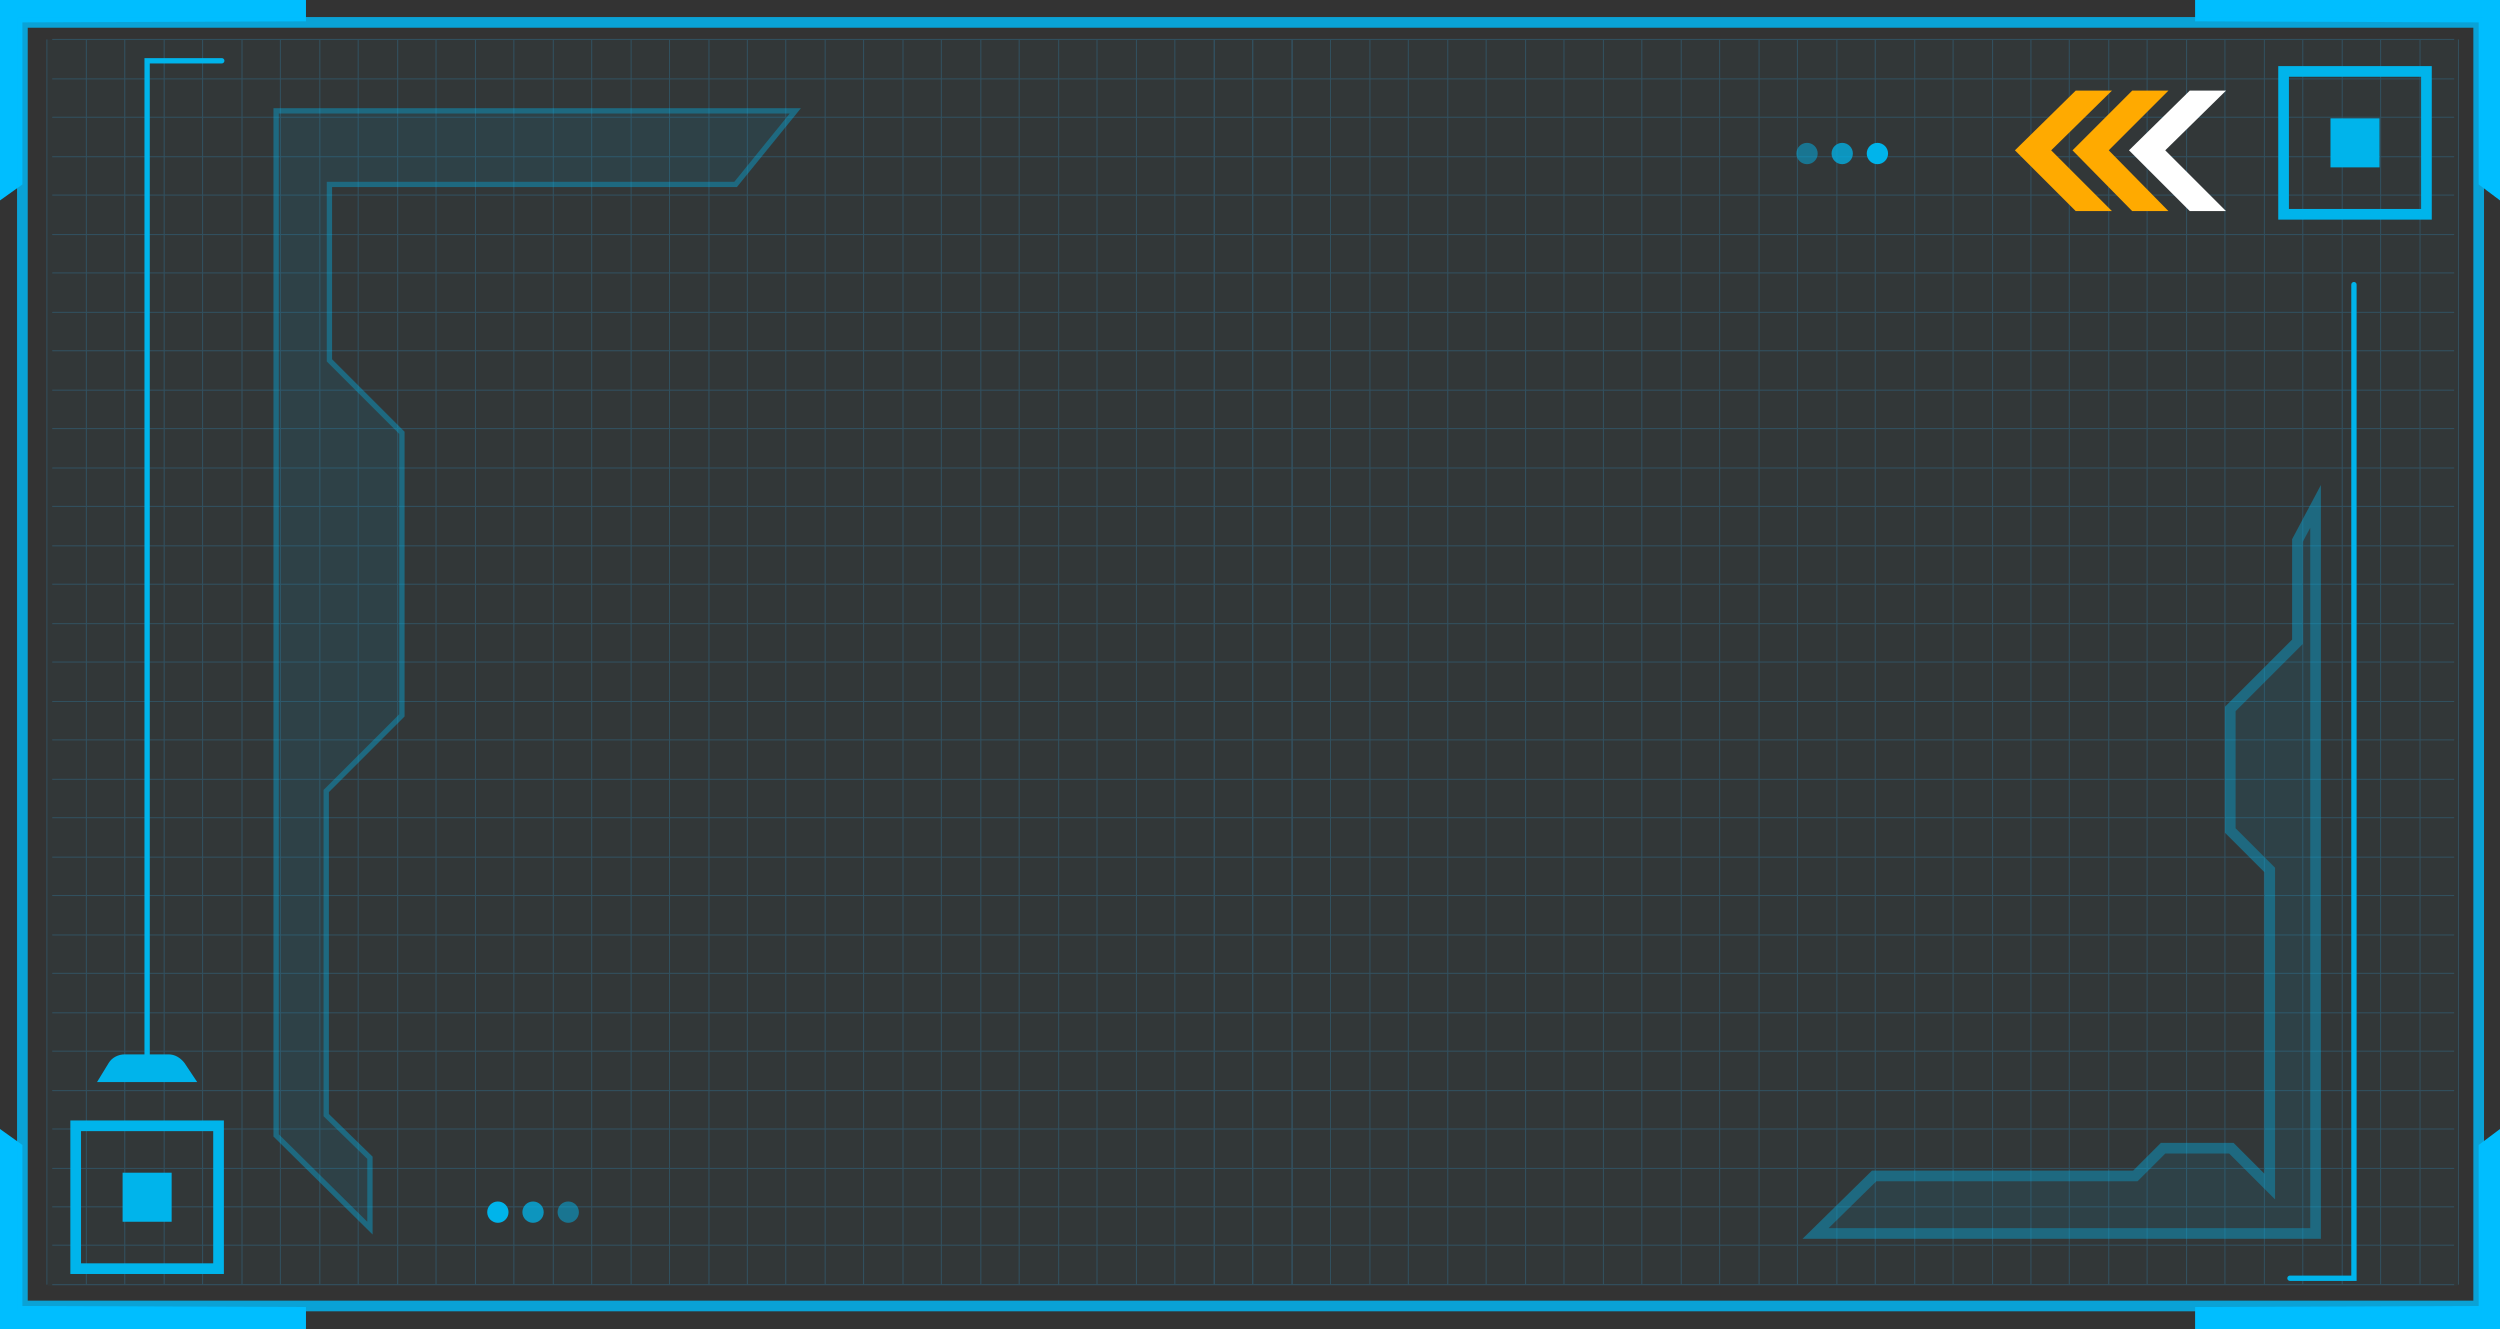 <?xml version="1.0" encoding="utf-8"?>
<!-- Generator: Adobe Illustrator 19.0.0, SVG Export Plug-In . SVG Version: 6.00 Build 0)  -->
<svg version="1.1" id="图层_1" xmlns="http://www.w3.org/2000/svg" xmlns:xlink="http://www.w3.org/1999/xlink" x="0px" y="0px"
	 viewBox="0 0 234.5 124.7" style="enable-background:new 0 0 234.5 124.7;" xml:space="preserve">
<rect x="0" y="0" width="234.5" height="124.7" fill="#333333" stroke="none"/>
<style type="text/css">
	.huzhu0{opacity:0.25;}
	.huzhu1{opacity:0.1;fill:#00BEFF;}
	.huzhu2{fill:none;stroke:#2CA6E0;stroke-width:0.1;stroke-miterlimit:10;}
	.huzhu3{fill:#00BEFF;}
	.huzhu4{fill:none;stroke:#00B4EB;stroke-miterlimit:10;}
	.huzhu5{fill:#00B4EB;}
	.huzhu6{fill:none;stroke:#00B4EB;stroke-width:0.5;stroke-linecap:round;stroke-miterlimit:10;}
	.huzhu7{opacity:0.8;fill:none;stroke:#00BEFF;stroke-miterlimit:10;}
	.huzhu8{opacity:0.4;}
	.huzhu9{opacity:0.2;fill:#00B4EB;}
	.huzhu10{fill:none;stroke:#00B4EB;stroke-width:0.5;stroke-miterlimit:10;}
	.huzhu11{fill:#FFFFFF;}
	.huzhu12{fill:#FFAA00;}
	.huzhu13{opacity:0.5;fill:#00B4EB;}
	.huzhu14{opacity:0.75;fill:#00B4EB;}
	.huzhu15{fill:none;stroke:#00BEFF;stroke-miterlimit:10;}
</style>
<g id="XMLID_1_">
	<g id="XMLID_44_" class="huzhu0">
		<rect id="XMLID_148_" x="4.5" y="3.7" class="huzhu1" width="226" height="116.9"/>
		<g id="XMLID_114_">
			<line id="XMLID_147_" class="huzhu2" x1="4.9" y1="3.7" x2="230.2" y2="3.7"/>
			<line id="XMLID_146_" class="huzhu2" x1="4.9" y1="7.4" x2="230.2" y2="7.4"/>
			<line id="XMLID_145_" class="huzhu2" x1="4.9" y1="14.7" x2="230.2" y2="14.7"/>
			<line id="XMLID_144_" class="huzhu2" x1="4.9" y1="22" x2="230.2" y2="22"/>
			<line id="XMLID_143_" class="huzhu2" x1="4.9" y1="29.3" x2="230.2" y2="29.3"/>
			<line id="XMLID_142_" class="huzhu2" x1="4.9" y1="43.9" x2="230.2" y2="43.9"/>
			<line id="XMLID_141_" class="huzhu2" x1="4.9" y1="58.5" x2="230.2" y2="58.5"/>
			<line id="XMLID_140_" class="huzhu2" x1="4.9" y1="73.1" x2="230.2" y2="73.1"/>
			<line id="XMLID_139_" class="huzhu2" x1="4.9" y1="87.7" x2="230.2" y2="87.7"/>
			<line id="XMLID_138_" class="huzhu2" x1="4.9" y1="102.3" x2="230.2" y2="102.3"/>
			<line id="XMLID_137_" class="huzhu2" x1="4.9" y1="113.2" x2="230.2" y2="113.2"/>
			<line id="XMLID_136_" class="huzhu2" x1="4.9" y1="11" x2="230.2" y2="11"/>
			<line id="XMLID_135_" class="huzhu2" x1="4.9" y1="18.3" x2="230.2" y2="18.3"/>
			<line id="XMLID_134_" class="huzhu2" x1="4.9" y1="25.6" x2="230.2" y2="25.6"/>
			<line id="XMLID_133_" class="huzhu2" x1="4.9" y1="32.9" x2="230.2" y2="32.9"/>
			<line id="XMLID_132_" class="huzhu2" x1="4.9" y1="47.5" x2="230.2" y2="47.5"/>
			<line id="XMLID_131_" class="huzhu2" x1="4.9" y1="62.1" x2="230.2" y2="62.1"/>
			<line id="XMLID_130_" class="huzhu2" x1="4.9" y1="76.7" x2="230.2" y2="76.7"/>
			<line id="XMLID_129_" class="huzhu2" x1="4.9" y1="91.3" x2="230.2" y2="91.3"/>
			<line id="XMLID_128_" class="huzhu2" x1="4.9" y1="105.9" x2="230.2" y2="105.9"/>
			<line id="XMLID_127_" class="huzhu2" x1="4.9" y1="116.8" x2="230.2" y2="116.8"/>
			<line id="XMLID_126_" class="huzhu2" x1="4.9" y1="120.5" x2="230.2" y2="120.5"/>
			<line id="XMLID_125_" class="huzhu2" x1="4.9" y1="36.6" x2="230.2" y2="36.6"/>
			<line id="XMLID_124_" class="huzhu2" x1="4.9" y1="51.2" x2="230.2" y2="51.2"/>
			<line id="XMLID_123_" class="huzhu2" x1="4.9" y1="65.8" x2="230.2" y2="65.8"/>
			<line id="XMLID_122_" class="huzhu2" x1="4.9" y1="80.4" x2="230.2" y2="80.4"/>
			<line id="XMLID_121_" class="huzhu2" x1="4.9" y1="95" x2="230.2" y2="95"/>
			<line id="XMLID_120_" class="huzhu2" x1="4.9" y1="40.2" x2="230.2" y2="40.2"/>
			<line id="XMLID_119_" class="huzhu2" x1="4.9" y1="54.8" x2="230.2" y2="54.8"/>
			<line id="XMLID_118_" class="huzhu2" x1="4.9" y1="69.4" x2="230.2" y2="69.4"/>
			<line id="XMLID_117_" class="huzhu2" x1="4.9" y1="84" x2="230.2" y2="84"/>
			<line id="XMLID_116_" class="huzhu2" x1="4.9" y1="98.6" x2="230.2" y2="98.6"/>
			<line id="XMLID_115_" class="huzhu2" x1="4.9" y1="109.6" x2="230.2" y2="109.6"/>
		</g>
		<g id="XMLID_45_">
			<g id="XMLID_80_">
				<line id="XMLID_113_" class="huzhu2" x1="121.2" y1="3.7" x2="121.2" y2="120.5"/>
				<line id="XMLID_112_" class="huzhu2" x1="117.5" y1="3.7" x2="117.5" y2="120.5"/>
				<line id="XMLID_111_" class="huzhu2" x1="110.2" y1="3.7" x2="110.2" y2="120.5"/>
				<line id="XMLID_110_" class="huzhu2" x1="102.9" y1="3.7" x2="102.9" y2="120.5"/>
				<line id="XMLID_109_" class="huzhu2" x1="95.6" y1="3.7" x2="95.6" y2="120.5"/>
				<line id="XMLID_108_" class="huzhu2" x1="81" y1="3.7" x2="81" y2="120.5"/>
				<line id="XMLID_107_" class="huzhu2" x1="66.5" y1="3.7" x2="66.5" y2="120.5"/>
				<line id="XMLID_106_" class="huzhu2" x1="51.9" y1="3.7" x2="51.9" y2="120.5"/>
				<line id="XMLID_105_" class="huzhu2" x1="37.3" y1="3.7" x2="37.3" y2="120.5"/>
				<line id="XMLID_104_" class="huzhu2" x1="22.7" y1="3.7" x2="22.7" y2="120.5"/>
				<line id="XMLID_103_" class="huzhu2" x1="11.7" y1="3.7" x2="11.7" y2="120.5"/>
				<line id="XMLID_102_" class="huzhu2" x1="113.9" y1="3.7" x2="113.9" y2="120.5"/>
				<line id="XMLID_101_" class="huzhu2" x1="106.6" y1="3.7" x2="106.6" y2="120.5"/>
				<line id="XMLID_100_" class="huzhu2" x1="99.3" y1="3.7" x2="99.3" y2="120.5"/>
				<line id="XMLID_99_" class="huzhu2" x1="92" y1="3.7" x2="92" y2="120.5"/>
				<line id="XMLID_98_" class="huzhu2" x1="77.4" y1="3.7" x2="77.4" y2="120.5"/>
				<line id="XMLID_97_" class="huzhu2" x1="62.8" y1="3.7" x2="62.8" y2="120.5"/>
				<line id="XMLID_96_" class="huzhu2" x1="48.2" y1="3.7" x2="48.2" y2="120.5"/>
				<line id="XMLID_95_" class="huzhu2" x1="33.6" y1="3.7" x2="33.6" y2="120.5"/>
				<line id="XMLID_94_" class="huzhu2" x1="19" y1="3.7" x2="19" y2="120.5"/>
				<line id="XMLID_93_" class="huzhu2" x1="8.1" y1="3.7" x2="8.1" y2="120.5"/>
				<line id="XMLID_92_" class="huzhu2" x1="4.4" y1="3.7" x2="4.4" y2="120.5"/>
				<line id="XMLID_91_" class="huzhu2" x1="88.3" y1="3.7" x2="88.3" y2="120.5"/>
				<line id="XMLID_90_" class="huzhu2" x1="73.7" y1="3.7" x2="73.7" y2="120.5"/>
				<line id="XMLID_89_" class="huzhu2" x1="59.2" y1="3.7" x2="59.2" y2="120.5"/>
				<line id="XMLID_88_" class="huzhu2" x1="44.6" y1="3.7" x2="44.6" y2="120.5"/>
				<line id="XMLID_87_" class="huzhu2" x1="30" y1="3.7" x2="30" y2="120.5"/>
				<line id="XMLID_86_" class="huzhu2" x1="84.7" y1="3.7" x2="84.7" y2="120.5"/>
				<line id="XMLID_85_" class="huzhu2" x1="70.1" y1="3.7" x2="70.1" y2="120.5"/>
				<line id="XMLID_84_" class="huzhu2" x1="55.5" y1="3.7" x2="55.5" y2="120.5"/>
				<line id="XMLID_83_" class="huzhu2" x1="40.9" y1="3.7" x2="40.9" y2="120.5"/>
				<line id="XMLID_82_" class="huzhu2" x1="26.3" y1="3.7" x2="26.3" y2="120.5"/>
				<line id="XMLID_81_" class="huzhu2" x1="15.4" y1="3.7" x2="15.4" y2="120.5"/>
			</g>
			<g id="XMLID_46_">
				<line id="XMLID_79_" class="huzhu2" x1="230.6" y1="3.7" x2="230.6" y2="120.5"/>
				<line id="XMLID_78_" class="huzhu2" x1="227" y1="3.7" x2="227" y2="120.5"/>
				<line id="XMLID_77_" class="huzhu2" x1="219.7" y1="3.7" x2="219.7" y2="120.5"/>
				<line id="XMLID_76_" class="huzhu2" x1="212.4" y1="3.7" x2="212.4" y2="120.5"/>
				<line id="XMLID_75_" class="huzhu2" x1="205.1" y1="3.7" x2="205.1" y2="120.5"/>
				<line id="XMLID_74_" class="huzhu2" x1="190.5" y1="3.7" x2="190.5" y2="120.5"/>
				<line id="XMLID_73_" class="huzhu2" x1="175.9" y1="3.7" x2="175.9" y2="120.5"/>
				<line id="XMLID_72_" class="huzhu2" x1="161.3" y1="3.7" x2="161.3" y2="120.5"/>
				<line id="XMLID_71_" class="huzhu2" x1="146.7" y1="3.7" x2="146.7" y2="120.5"/>
				<line id="XMLID_70_" class="huzhu2" x1="132.1" y1="3.7" x2="132.1" y2="120.5"/>
				<line id="XMLID_69_" class="huzhu2" x1="121.2" y1="3.7" x2="121.2" y2="120.5"/>
				<line id="XMLID_68_" class="huzhu2" x1="223.3" y1="3.7" x2="223.3" y2="120.5"/>
				<line id="XMLID_67_" class="huzhu2" x1="216" y1="3.7" x2="216" y2="120.5"/>
				<line id="XMLID_66_" class="huzhu2" x1="208.7" y1="3.7" x2="208.7" y2="120.5"/>
				<line id="XMLID_65_" class="huzhu2" x1="201.4" y1="3.7" x2="201.4" y2="120.5"/>
				<line id="XMLID_64_" class="huzhu2" x1="186.9" y1="3.7" x2="186.9" y2="120.5"/>
				<line id="XMLID_63_" class="huzhu2" x1="172.3" y1="3.7" x2="172.3" y2="120.5"/>
				<line id="XMLID_62_" class="huzhu2" x1="157.7" y1="3.7" x2="157.7" y2="120.5"/>
				<line id="XMLID_61_" class="huzhu2" x1="143.1" y1="3.7" x2="143.1" y2="120.5"/>
				<line id="XMLID_60_" class="huzhu2" x1="128.5" y1="3.7" x2="128.5" y2="120.5"/>
				<line id="XMLID_59_" class="huzhu2" x1="117.5" y1="3.7" x2="117.5" y2="120.5"/>
				<line id="XMLID_58_" class="huzhu2" x1="113.9" y1="3.7" x2="113.9" y2="120.5"/>
				<line id="XMLID_57_" class="huzhu2" x1="197.8" y1="3.7" x2="197.8" y2="120.5"/>
				<line id="XMLID_56_" class="huzhu2" x1="183.2" y1="3.7" x2="183.2" y2="120.5"/>
				<line id="XMLID_55_" class="huzhu2" x1="168.6" y1="3.7" x2="168.6" y2="120.5"/>
				<line id="XMLID_54_" class="huzhu2" x1="154" y1="3.7" x2="154" y2="120.5"/>
				<line id="XMLID_53_" class="huzhu2" x1="139.4" y1="3.7" x2="139.4" y2="120.5"/>
				<line id="XMLID_52_" class="huzhu2" x1="194.1" y1="3.7" x2="194.1" y2="120.5"/>
				<line id="XMLID_51_" class="huzhu2" x1="179.6" y1="3.7" x2="179.6" y2="120.5"/>
				<line id="XMLID_50_" class="huzhu2" x1="165" y1="3.7" x2="165" y2="120.5"/>
				<line id="XMLID_49_" class="huzhu2" x1="150.4" y1="3.7" x2="150.4" y2="120.5"/>
				<line id="XMLID_48_" class="huzhu2" x1="135.8" y1="3.7" x2="135.8" y2="120.5"/>
				<line id="XMLID_47_" class="huzhu2" x1="124.8" y1="3.7" x2="124.8" y2="120.5"/>
			</g>
		</g>
	</g>
	<polygon id="XMLID_43_" class="huzhu3" points="232.5,122.5 205.9,122.6 205.9,124.7 234.5,124.7 234.5,105.9 232.5,107.4 	"/>
	<polygon id="XMLID_42_" class="huzhu3" points="232.5,2.1 205.9,2 205.9,0 234.5,0 234.5,18.8 232.5,17.3 	"/>
	<g id="XMLID_39_">
		<rect id="XMLID_41_" x="214.2" y="6.7" class="huzhu4" width="13.4" height="13.4"/>
		<rect id="XMLID_40_" x="218.6" y="11.1" class="huzhu5" width="4.6" height="4.6"/>
	</g>
	<polyline id="XMLID_38_" class="huzhu6" points="220.8,26.7 220.8,119.9 214.8,119.9 	"/>
	<polygon id="XMLID_37_" class="huzhu3" points="2.1,2.1 28.7,2 28.7,0 0,0 0,18.8 2.1,17.3 	"/>
	<polygon id="XMLID_36_" class="huzhu3" points="2.1,122.5 28.7,122.6 28.7,124.7 0,124.7 0,105.9 2.1,107.4 	"/>
	<rect id="XMLID_35_" x="2.1" y="2.1" class="huzhu7" width="230.4" height="120.4"/>
	<g id="XMLID_27_">
		<g id="XMLID_32_">
			<rect id="XMLID_34_" x="7.1" y="105.6" class="huzhu4" width="13.4" height="13.4"/>
			<rect id="XMLID_33_" x="11.5" y="110" class="huzhu5" width="4.6" height="4.6"/>
		</g>
		<polyline id="XMLID_31_" class="huzhu6" points="13.8,98.9 13.8,5.7 20.8,5.7 		"/>
		<path id="XMLID_30_" class="huzhu5" d="M18.5,101.5H9.1l1.1-1.8c0.3-0.5,0.9-0.8,1.5-0.8h4.1c0.6,0,1.1,0.3,1.5,0.8L18.5,101.5z"/>
	</g>
	<g id="XMLID_24_" class="huzhu8">
		<polygon id="XMLID_26_" class="huzhu9" points="74.6,10.4 25.9,10.4 25.9,106.5 34.7,115.2 34.7,108.6 30.6,104.6 30.6,74.2 
			37.7,67.1 37.7,40.6 30.9,33.8 30.9,17.3 56.8,17.3 69,17.3 		"/>
		<polygon id="XMLID_25_" class="huzhu10" points="74.6,10.4 25.9,10.4 25.9,106.5 34.7,115.2 34.7,108.6 30.6,104.6 30.6,74.2 
			37.7,67.1 37.7,40.6 30.9,33.8 30.9,17.3 56.8,17.3 69,17.3 		"/>
	</g>
	<g id="XMLID_21_" class="huzhu8">
		<polygon id="XMLID_23_" class="huzhu9" points="217.2,47.5 217.2,115.7 170.3,115.7 175.8,110.3 200.3,110.3 202.9,107.7 
			209.3,107.7 212.9,111.3 212.9,81.6 209.2,77.9 209.2,66.5 215.5,60.2 215.5,50.7 		"/>
		<polygon id="XMLID_22_" class="huzhu4" points="217.2,47.5 217.2,115.7 170.3,115.7 175.8,110.3 200.3,110.3 202.9,107.7 
			209.3,107.7 212.9,111.3 212.9,81.6 209.2,77.9 209.2,66.5 215.5,60.2 215.5,50.7 		"/>
	</g>
	<g id="XMLID_13_">
		<polygon id="XMLID_20_" class="huzhu11" points="199.7,14.1 205.4,8.5 208.8,8.5 203.1,14.1 208.8,19.8 205.4,19.8 		"/>
		<polygon id="XMLID_19_" class="huzhu12" points="194.4,14.1 200,8.5 203.4,8.5 197.8,14.1 203.4,19.8 200,19.8 		"/>
		<polygon id="XMLID_18_" class="huzhu12" points="189,14.1 194.7,8.5 198.1,8.5 192.4,14.1 198.1,19.8 194.7,19.8 		"/>
		<circle id="XMLID_17_" class="huzhu13" cx="169.5" cy="14.4" r="1"/>
		<circle id="XMLID_16_" class="huzhu14" cx="172.8" cy="14.4" r="1"/>
		<circle id="XMLID_15_" class="huzhu5" cx="176.1" cy="14.4" r="1"/>
	</g>
	<path id="XMLID_6_" class="huzhu15" d="M116.8,62.3"/>
	<g id="XMLID_2_">
		<circle id="XMLID_5_" class="huzhu13" cx="53.3" cy="113.7" r="1"/>
		<circle id="XMLID_4_" class="huzhu14" cx="50" cy="113.7" r="1"/>
		<circle id="XMLID_3_" class="huzhu5" cx="46.7" cy="113.7" r="1"/>
	</g>
</g>
</svg>

